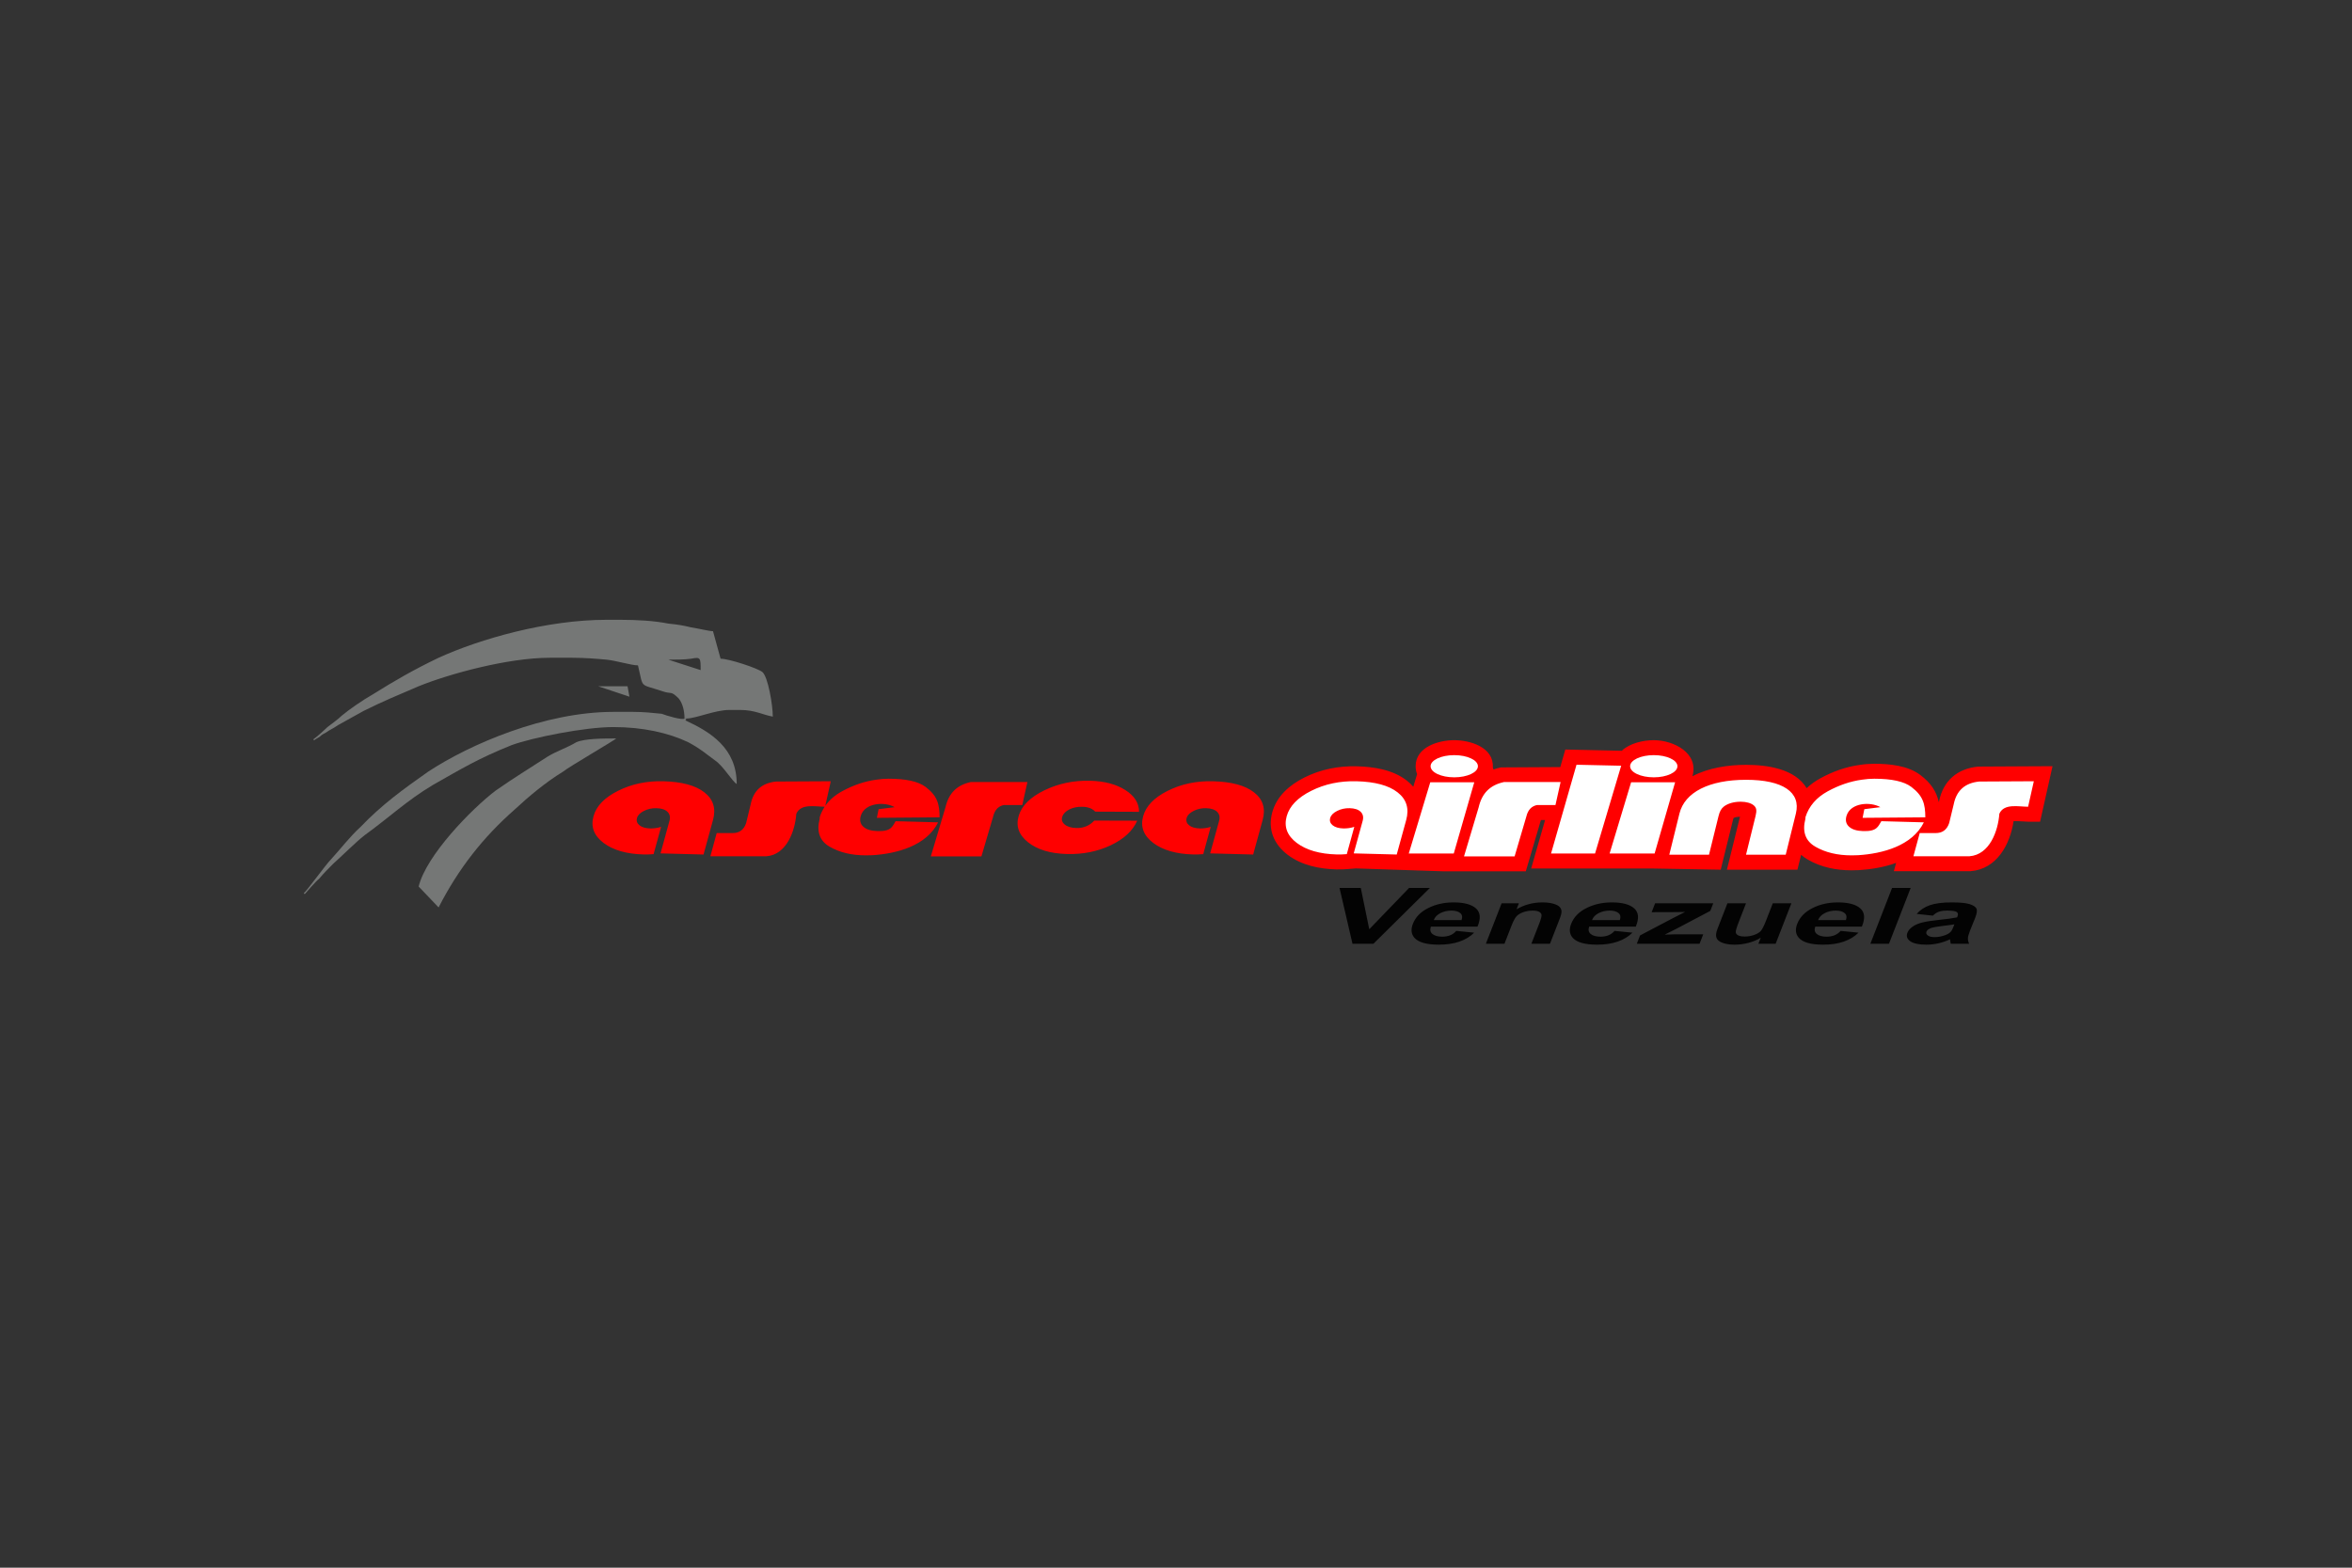 <svg width="480" height="320" viewBox="0 0 480 320" fill="none" xmlns="http://www.w3.org/2000/svg">
<rect x="0" y="0" width="480" height="320" fill="#333333" stroke="none"/>
<path d="M134.917 168.779L133.387 174.348C132.645 174.408 131.979 174.431 131.385 174.416C127.87 174.325 125.127 173.534 123.17 172.054C121.214 170.573 120.532 168.765 121.121 166.624C121.692 164.542 123.362 162.809 126.129 161.423C128.897 160.036 131.981 159.382 135.375 159.471C139.155 159.57 141.957 160.326 143.761 161.744C145.574 163.155 146.154 165.041 145.509 167.389L143.577 174.427L134.801 174.196L136.627 167.549C136.834 166.791 136.695 166.18 136.219 165.71C135.743 165.244 134.995 164.996 133.979 164.97C133.058 164.945 132.2 165.131 131.415 165.528C130.628 165.922 130.157 166.403 130.002 166.97C129.837 167.569 130.009 168.062 130.51 168.467C131.015 168.864 131.737 169.076 132.676 169.102C133.436 169.122 134.193 169.013 134.917 168.779ZM367.573 174.485L366.823 177.524H352.432L355.099 166.705C354.696 166.721 354.079 166.794 353.785 166.968C353.737 167.09 353.698 167.259 353.672 167.363L351.166 177.524L336.836 177.274H312.486L315.323 167.381H314.468L314.45 167.451L311.388 177.858H294.681L276.717 177.264L275.098 177.391C274.328 177.453 273.549 177.488 272.775 177.467C269.275 177.375 265.644 176.642 262.798 174.488C259.967 172.344 258.691 169.29 259.647 165.815C260.569 162.453 263.218 160.203 266.231 158.693C269.564 157.021 273.208 156.322 276.924 156.42C280.408 156.51 284.299 157.129 287.108 159.337C287.608 159.725 288.048 160.144 288.427 160.59L289.204 158.019C289.012 157.537 288.906 157 288.906 156.405C288.906 152.461 293.585 151.087 296.785 151.087C299.957 151.087 304.866 152.472 304.661 156.632L304.8 157.072C305.291 156.898 305.793 156.755 306.303 156.646L318.424 156.578L319.452 152.996L330.975 153.253C332.602 151.693 335.378 151.087 337.504 151.087C341.543 151.087 346.757 153.705 345.393 158.447C348.67 156.71 352.783 156.121 356.349 156.121C360.594 156.121 366.306 156.894 368.704 160.881C369.535 160.099 370.484 159.424 371.53 158.852C374.045 157.475 376.731 156.519 379.547 156.132C380.047 156.055 380.537 155.999 381.042 155.959C381.532 155.923 382.022 155.902 382.514 155.902C385.611 155.902 389.367 156.268 391.917 158.202C394.09 159.852 395.202 161.566 395.68 163.751L395.744 163.48C396.598 159.373 399.447 156.91 403.613 156.491L403.758 156.478L418.883 156.397L416.342 167.726H413.899C413.416 167.726 411.794 167.57 410.933 167.612C410.227 172.395 407.489 177.413 402.171 177.825L402.053 177.835H386.502L386.962 176.14C384.525 177.013 381.897 177.457 379.403 177.612L379.308 177.619H379.213C379.035 177.619 378.858 177.622 378.681 177.63C378.405 177.644 378.13 177.651 377.854 177.651C374.749 177.651 371.688 177.045 368.977 175.484C368.453 175.183 367.984 174.85 367.573 174.485ZM169.549 159.47L168.422 164.491C169.243 163.311 170.378 162.323 171.828 161.53C174.13 160.269 176.466 159.476 178.836 159.151C179.257 159.085 179.681 159.036 180.107 159.004C180.519 158.972 180.932 158.955 181.346 158.955C184.91 158.955 187.429 159.514 188.904 160.633C191.282 162.44 191.741 164.089 191.753 166.833L178.954 166.939L179.305 165.173L182.583 164.759C180.469 163.574 176.567 163.892 175.709 166.418C175.372 167.41 175.56 168.204 176.226 168.78C176.891 169.357 177.84 169.607 179.073 169.644C181.914 169.732 182.117 168.684 182.777 167.624L191.456 167.86C189.078 172.663 182.985 174.258 178.046 174.566C177.813 174.566 177.586 174.57 177.365 174.583C177.146 174.593 176.92 174.597 176.686 174.597C173.821 174.597 171.369 174.012 169.331 172.839C167.291 171.665 166.606 169.776 167.274 167.168C167.281 167.145 167.281 167.119 167.276 167.086C167.269 167.054 167.273 167.017 167.287 166.972C167.301 166.929 167.305 166.891 167.298 166.858C167.293 166.825 167.293 166.797 167.3 166.777C167.543 166.018 167.875 165.318 168.3 164.673C166.359 164.653 163.448 163.97 162.513 166.104C162.258 169.597 160.552 174.46 156.417 174.782H144.976L146.261 170.048H149.476C150.876 170.068 151.808 169.386 152.274 168.004L153.207 164.145C153.771 161.358 155.502 159.82 158.401 159.53L169.549 159.471L169.549 159.47ZM209.674 159.63H198.13C195.233 160.254 193.607 161.948 192.946 164.816L189.963 174.805H200.291L202.687 166.66C203.026 165.258 203.791 164.555 204.847 164.328H208.628L209.674 159.63ZM247.089 168.779L245.561 174.348C244.817 174.408 244.151 174.431 243.558 174.416C240.044 174.325 237.3 173.534 235.344 172.054C233.387 170.573 232.705 168.765 233.293 166.624C233.865 164.542 235.535 162.809 238.302 161.423C241.07 160.036 244.152 159.382 247.549 159.471C251.328 159.57 254.129 160.326 255.935 161.744C257.748 163.155 258.326 165.041 257.681 167.389L255.75 174.427L246.972 174.196L248.799 167.549C249.007 166.791 248.867 166.18 248.393 165.71C247.915 165.244 247.168 164.996 246.151 164.97C245.23 164.945 244.373 165.131 243.588 165.528C242.802 165.922 242.331 166.403 242.176 166.97C242.01 167.569 242.182 168.062 242.683 168.467C243.187 168.864 243.91 169.076 244.849 169.102C245.609 169.122 246.366 169.013 247.089 168.779ZM223.324 167.498L232.082 167.524C231.173 169.591 229.371 171.263 226.682 172.539C223.984 173.811 221.02 174.407 217.763 174.323C214.333 174.232 211.663 173.425 209.764 171.894C207.867 170.364 207.257 168.537 207.939 166.403C208.586 164.381 210.332 162.678 213.182 161.301C216.035 159.923 219.135 159.282 222.478 159.369C225.399 159.446 227.793 160.076 229.661 161.269C231.541 162.459 232.462 163.939 232.454 165.707L223.511 165.675C222.94 165.042 222.069 164.712 220.893 164.681C219.893 164.655 219.006 164.836 218.237 165.221C217.468 165.609 216.985 166.109 216.788 166.724C216.588 167.348 216.766 167.876 217.312 168.317C217.857 168.759 218.637 168.991 219.653 169.018C221.133 169.056 222.36 168.548 223.324 167.498Z" fill="#FF0000"/>
<path fill-rule="evenodd" clip-rule="evenodd" d="M140.083 146.666H139.695C139.307 147.055 136.013 146.085 135.044 145.698C133.107 145.504 131.362 145.311 129.231 145.311H125.162C111.211 145.311 95.903 151.898 87.377 157.517C82.145 161.198 77.882 164.299 73.619 168.756C71.294 170.888 69.744 173.019 67.613 175.345C66.45 176.507 62.575 181.931 61.994 182.319L62.188 182.513C62.188 182.513 64.707 179.606 65.094 179.413C66.062 178.251 67.032 177.282 68.001 176.312C69.744 174.763 72.651 171.855 74.394 170.5C79.239 167.012 83.114 163.332 88.346 160.23C94.159 156.936 97.647 154.805 104.429 152.092C108.692 150.542 119.349 148.411 125.162 148.411C131.169 148.411 136.4 149.573 140.47 151.511C142.989 152.867 143.764 153.642 145.895 155.192C147.639 156.355 149.383 159.455 150.352 160.036C150.352 152.673 144.926 149.379 139.888 147.055L140.083 146.666Z" fill="#757776"/>
<path fill-rule="evenodd" clip-rule="evenodd" d="M89.509 185.225C93.578 177.282 98.616 170.887 105.01 165.266C107.917 162.555 111.405 159.648 114.893 157.517C116.055 156.548 125.744 150.928 125.744 150.735C123.225 150.735 119.349 150.735 117.606 151.51C115.667 152.673 113.729 153.254 111.793 154.417C107.917 156.936 105.01 158.679 101.135 161.392C96.291 165.075 86.99 174.568 85.44 180.963L89.509 185.225ZM128.456 142.209L128.069 140.078H122.062L128.456 142.209ZM136.4 134.653C137.758 134.653 139.695 134.653 141.052 134.458C142.989 134.07 142.989 134.265 142.989 136.783L136.4 134.653ZM139.695 146.666H140.083C142.02 146.666 145.895 144.922 148.802 144.922H151.127C154.034 144.922 155.584 145.89 157.716 146.278C157.716 143.953 156.746 138.14 155.584 137.171C154.615 136.396 148.802 134.458 147.058 134.458L145.508 128.839C144.733 128.839 142.408 128.258 141.052 128.064C139.501 127.677 138.338 127.483 136.4 127.289C133.495 126.708 130.007 126.514 126.518 126.514H123.806C111.598 126.514 98.035 130.389 89.509 134.265C84.277 136.784 80.595 138.915 75.945 141.822C74.201 142.79 71.101 144.923 69.745 146.084C68.97 146.86 67.807 147.635 66.838 148.409C66.257 148.991 64.513 150.541 63.932 150.928L64.125 151.123L64.319 150.928C64.513 150.928 64.513 150.735 64.707 150.735C64.9 150.541 65.094 150.541 65.288 150.347C65.676 149.96 66.063 149.766 66.45 149.573C67.225 148.991 68.194 148.603 68.97 148.023C70.714 147.054 72.458 146.084 74.201 145.116C78.077 143.178 81.371 141.822 85.44 140.078C91.64 137.559 103.654 134.265 112.18 134.265H116.83C119.349 134.265 121.674 134.459 123.806 134.653C125.744 134.845 128.844 135.815 130.2 135.815C131.363 140.658 130.394 139.497 135.045 141.047C137.176 141.822 136.788 140.853 138.533 142.597C139.307 143.565 139.695 145.116 139.695 146.666V146.666Z" fill="#757776"/>
<path d="M276.019 192.643L273.371 181.244H277.712L279.44 189.683L287.573 181.244H291.818L280.289 192.643H276.019ZM297.203 190.016L300.849 190.38C300.05 191.179 299.047 191.787 297.835 192.203C296.624 192.623 295.227 192.829 293.651 192.829C291.156 192.829 289.491 192.363 288.658 191.423C288.004 190.672 287.899 189.722 288.343 188.578C288.877 187.208 289.914 186.135 291.461 185.36C293.003 184.584 294.728 184.199 296.631 184.199C298.764 184.199 300.29 184.603 301.21 185.417C302.126 186.229 302.234 187.471 301.532 189.146H292.015C291.79 189.793 291.9 190.297 292.347 190.657C292.79 191.017 293.455 191.197 294.327 191.197C294.922 191.197 295.457 191.105 295.933 190.919C296.413 190.731 296.84 190.43 297.203 190.016H297.203ZM298.279 187.808C298.497 187.173 298.403 186.693 297.992 186.364C297.58 186.035 296.983 185.871 296.208 185.871C295.379 185.871 294.629 186.045 293.952 186.393C293.279 186.738 292.829 187.211 292.605 187.808H298.279ZM316.321 192.643H312.525L314.165 188.428C314.511 187.538 314.652 186.961 314.592 186.699C314.531 186.438 314.344 186.233 314.037 186.087C313.728 185.945 313.318 185.871 312.808 185.871C312.146 185.871 311.517 185.973 310.914 186.18C310.311 186.39 309.845 186.664 309.518 187.006C309.193 187.349 308.849 187.981 308.489 188.904L307.034 192.643H303.239L306.451 184.387H309.975L309.503 185.6C311.12 184.665 312.88 184.199 314.781 184.199C315.616 184.199 316.353 184.286 316.976 184.459C317.6 184.635 318.042 184.856 318.291 185.125C318.542 185.395 318.671 185.699 318.676 186.043C318.687 186.384 318.567 186.873 318.319 187.511L316.321 192.643ZM329.502 190.016L333.15 190.38C332.351 191.179 331.347 191.787 330.134 192.203C328.924 192.623 327.528 192.829 325.95 192.829C323.456 192.829 321.792 192.363 320.957 191.423C320.305 190.672 320.198 189.722 320.644 188.578C321.176 187.208 322.214 186.135 323.762 185.36C325.304 184.584 327.029 184.199 328.93 184.199C331.064 184.199 332.59 184.603 333.511 185.417C334.426 186.229 334.535 187.471 333.832 189.146H324.314C324.091 189.793 324.199 190.297 324.648 190.657C325.09 191.017 325.755 191.197 326.626 191.197C327.222 191.197 327.757 191.105 328.233 190.919C328.713 190.731 329.139 190.43 329.502 190.016ZM330.58 187.808C330.798 187.173 330.704 186.693 330.293 186.364C329.88 186.035 329.283 185.871 328.509 185.871C327.679 185.871 326.929 186.045 326.253 186.393C325.579 186.738 325.129 187.211 324.906 187.808H330.58ZM334.041 192.643L334.703 190.941L341.462 187.388C342.57 186.807 343.385 186.396 343.899 186.151C343.455 186.168 342.87 186.177 342.149 186.18L337.073 186.197L337.777 184.387H349.643L349.04 185.934L342.14 189.572L339.738 190.779C340.804 190.742 341.468 190.723 341.72 190.723H347.596L346.849 192.643H334.041ZM358.855 192.643L359.335 191.408C358.637 191.848 357.815 192.196 356.866 192.451C355.917 192.703 354.966 192.829 354.022 192.829C353.055 192.829 352.242 192.706 351.568 192.468C350.899 192.222 350.478 191.881 350.303 191.438C350.133 191 350.201 190.388 350.502 189.611L352.535 184.387H356.329L354.854 188.18C354.404 189.343 354.198 190.055 354.237 190.316C354.274 190.576 354.447 190.785 354.756 190.938C355.064 191.091 355.507 191.166 356.074 191.166C356.726 191.166 357.345 191.065 357.937 190.86C358.529 190.654 358.979 190.403 359.285 190.1C359.593 189.793 359.98 189.051 360.438 187.869L361.793 184.387H365.589L362.377 192.643H358.855ZM375.642 190.016L379.288 190.38C378.489 191.179 377.485 191.787 376.274 192.203C375.062 192.623 373.669 192.829 372.089 192.829C369.594 192.829 367.93 192.363 367.097 191.423C366.443 190.672 366.337 189.722 366.782 188.578C367.315 187.208 368.355 186.135 369.903 185.36C371.445 184.584 373.17 184.199 375.069 184.199C377.204 184.199 378.73 184.603 379.649 185.417C380.566 186.229 380.675 187.471 379.973 189.146H370.455C370.229 189.793 370.34 190.297 370.786 190.657C371.23 191.017 371.893 191.197 372.766 191.197C373.362 191.197 373.895 191.105 374.374 190.919C374.853 190.731 375.28 190.43 375.642 190.016ZM376.718 187.808C376.937 187.173 376.842 186.693 376.431 186.364C376.02 186.035 375.423 185.871 374.648 185.871C373.817 185.871 373.067 186.045 372.391 186.393C371.719 186.738 371.267 187.211 371.044 187.808H376.718ZM381.705 192.643L386.139 181.244H389.936L385.503 192.643H381.705ZM394.464 186.905L391.158 186.547C391.855 185.748 392.75 185.16 393.845 184.773C394.943 184.393 396.42 184.199 398.286 184.199C399.982 184.199 401.197 184.315 401.938 184.546C402.672 184.778 403.144 185.071 403.344 185.425C403.542 185.782 403.461 186.432 403.09 187.381L402.056 189.931C401.776 190.657 401.626 191.192 401.616 191.537C401.603 191.881 401.69 192.25 401.869 192.643H398.11C398.07 192.498 398.029 192.284 397.996 191.999C397.986 191.868 397.974 191.784 397.962 191.741C397.17 192.105 396.374 192.376 395.565 192.559C394.753 192.739 393.924 192.83 393.092 192.829C391.617 192.829 390.539 192.598 389.869 192.141C389.195 191.678 388.998 191.094 389.272 190.388C389.453 189.924 389.81 189.507 390.339 189.141C390.867 188.774 391.522 188.495 392.295 188.303C393.065 188.108 394.141 187.938 395.513 187.794C397.36 187.6 398.661 187.42 399.408 187.256L399.492 187.039C399.655 186.615 399.591 186.32 399.301 186.139C399.012 185.961 398.368 185.871 397.369 185.871C396.689 185.871 396.134 185.947 395.696 186.102C395.259 186.253 394.849 186.521 394.464 186.905ZM398.856 188.679C398.334 188.77 397.52 188.882 396.412 189.014C395.312 189.144 394.574 189.272 394.197 189.393C393.626 189.596 393.277 189.853 393.157 190.163C393.036 190.47 393.133 190.733 393.444 190.957C393.754 191.179 394.212 191.29 394.826 191.29C395.514 191.29 396.215 191.161 396.938 190.903C397.475 190.707 397.869 190.465 398.123 190.179C398.296 189.993 398.482 189.637 398.684 189.115L398.856 188.679Z" fill="#030303"/>
<path d="M276.387 168.778L274.856 174.347C274.115 174.408 273.449 174.431 272.854 174.415C269.34 174.324 266.596 173.534 264.641 172.054C262.683 170.572 262.001 168.764 262.59 166.623C263.161 164.541 264.831 162.809 267.599 161.423C270.366 160.035 273.45 159.382 276.847 159.47C280.626 159.569 283.427 160.325 285.229 161.743C287.044 163.155 287.624 165.04 286.979 167.388L285.046 174.426L276.27 174.196L278.096 167.548C278.304 166.791 278.165 166.179 277.688 165.709C277.213 165.243 276.466 164.995 275.449 164.969C274.528 164.945 273.671 165.131 272.885 165.527C272.097 165.921 271.626 166.403 271.471 166.97C271.307 167.568 271.479 168.062 271.979 168.467C272.485 168.863 273.208 169.075 274.144 169.101C274.904 169.121 275.663 169.012 276.387 168.778ZM364.432 174.47L366.506 166.061C367.577 161.711 363.848 159.173 356.35 159.173C348.798 159.173 343.818 161.711 342.744 166.061L340.67 174.47H348.776L350.709 166.632C350.958 165.617 351.257 165.076 351.808 164.632C352.626 163.997 353.869 163.648 355.249 163.648C356.406 163.648 357.381 163.934 357.928 164.41C358.471 164.887 358.558 165.425 358.277 166.569L356.328 174.47H364.432ZM415.066 159.47L413.899 164.672C411.958 164.672 408.98 163.939 408.03 166.103C407.777 169.596 406.07 174.46 401.934 174.781H390.493L391.78 170.048H394.993C396.394 170.068 397.326 169.386 397.792 168.004L398.725 164.144C399.289 161.358 401.021 159.819 403.918 159.529L415.066 159.47ZM337.504 154.14C340.17 154.14 342.332 155.154 342.332 156.404C342.332 157.655 340.17 158.669 337.505 158.669C334.838 158.669 332.676 157.655 332.676 156.404C332.676 155.154 334.838 154.14 337.505 154.14H337.504ZM296.785 154.14C299.454 154.14 301.615 155.154 301.615 156.404C301.615 157.655 299.454 158.669 296.785 158.669C294.12 158.669 291.958 157.655 291.958 156.404C291.958 155.154 294.12 154.14 296.785 154.14ZM321.737 156.1L316.538 174.222H325.52L330.854 156.303L321.737 156.1ZM332.879 159.684L328.49 174.222H337.675L341.86 159.684H332.879ZM291.89 159.684L287.501 174.222H296.686L300.871 159.684H291.89ZM392.922 166.833L380.123 166.938L380.474 165.173L383.752 164.759C381.638 163.573 377.735 163.892 376.877 166.417C376.541 167.41 376.728 168.203 377.394 168.78C378.059 169.357 379.008 169.606 380.242 169.644C383.083 169.732 383.286 168.683 383.945 167.623L392.624 167.86C390.247 172.663 384.153 174.258 379.213 174.565C378.987 174.564 378.76 174.57 378.534 174.582C378.307 174.592 378.081 174.597 377.854 174.597C374.99 174.597 372.538 174.011 370.497 172.839C368.458 171.664 367.774 169.775 368.44 167.167C368.448 167.141 368.45 167.113 368.445 167.085C368.438 167.053 368.44 167.016 368.455 166.971C368.47 166.928 368.473 166.89 368.466 166.857C368.461 166.824 368.461 166.797 368.467 166.776C369.185 164.537 370.695 162.789 372.996 161.529C375.299 160.269 377.634 159.475 380.004 159.15C380.426 159.085 380.849 159.035 381.275 159.003C381.702 158.971 382.114 158.954 382.515 158.954C386.078 158.954 388.597 159.514 390.073 160.632C392.451 162.44 392.91 164.088 392.923 166.833L392.922 166.833ZM318.489 159.63H306.945C304.047 160.253 302.422 161.948 301.761 164.815L298.779 174.804H309.105L311.502 166.66C311.84 165.258 312.606 164.554 313.663 164.327H317.442L318.489 159.63Z" fill="white"/>
</svg>

